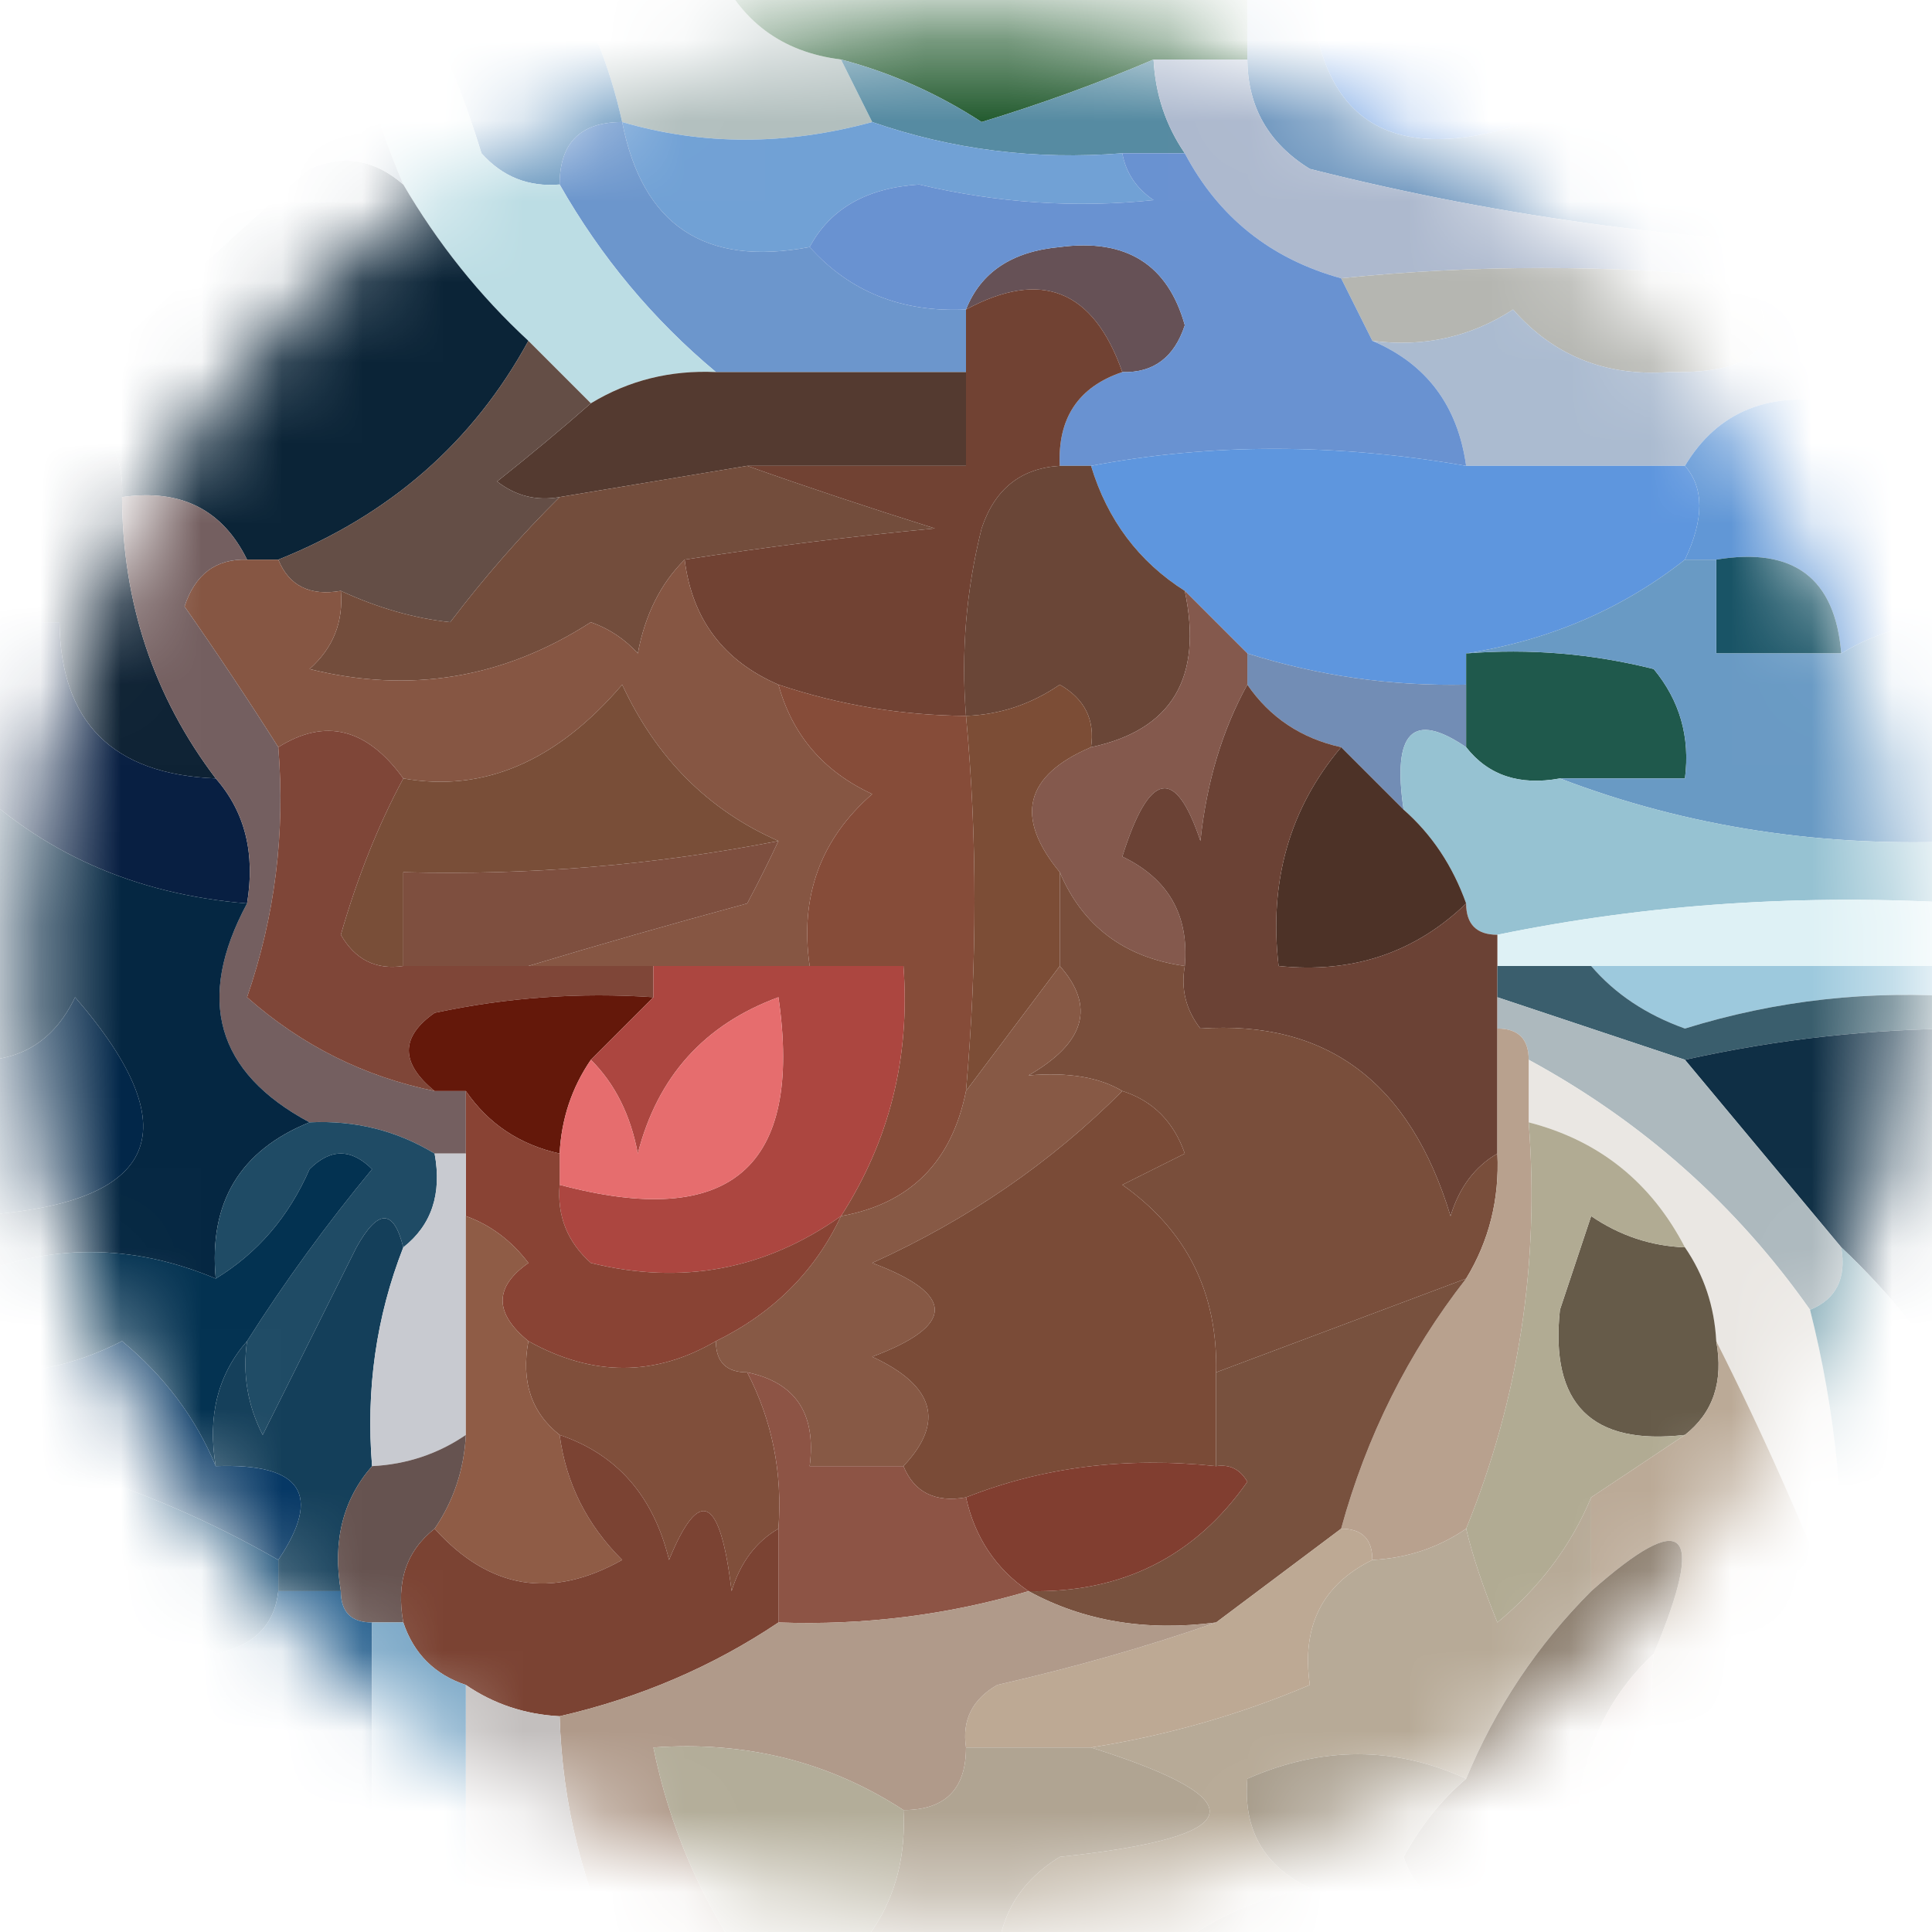 <svg width="24" height="24" viewBox="0 0 24 24" fill="none" xmlns="http://www.w3.org/2000/svg">
<g clip-path="url(#clip0_3_21)">
<mask id="mask0_3_21" style="mask-type:luminance" maskUnits="userSpaceOnUse" x="0" y="0" width="24" height="24">
<path d="M12 23.665C18.442 23.665 23.665 18.442 23.665 12C23.665 5.558 18.442 0.335 12 0.335C5.558 0.335 0.335 5.558 0.335 12C0.335 18.442 5.558 23.665 12 23.665Z" fill="white"/>
</mask>
<g mask="url(#mask0_3_21)">
<path fill-rule="evenodd" clip-rule="evenodd" d="M1.127 -0.426H3.457C4.009 1.084 3.491 2.12 1.904 2.68C2.112 1.617 1.723 0.905 0.739 0.545C1.127 0.415 1.516 0.286 1.904 0.156C1.548 0.048 1.289 -0.146 1.127 -0.426Z" fill="#072234"/>
<path fill-rule="evenodd" clip-rule="evenodd" d="M18.99 -0.426H24.426V0.351C23.134 0.045 21.84 0.175 20.543 0.739C21.502 0.998 22.408 1.257 23.261 1.516H19.766C19.507 0.868 19.248 0.221 18.99 -0.426Z" fill="#1E572B"/>
<path fill-rule="evenodd" clip-rule="evenodd" d="M24.426 0.351V2.292C23.956 2.124 23.568 1.865 23.261 1.516C22.408 1.257 21.502 0.998 20.543 0.739C21.84 0.175 23.134 0.045 24.426 0.351Z" fill="#215925"/>
<path fill-rule="evenodd" clip-rule="evenodd" d="M6.952 -0.426H8.894C9.19 0.258 9.707 0.647 10.447 0.739C10.576 0.998 10.706 1.257 10.835 1.516C9.765 1.808 8.73 1.808 7.729 1.516C7.576 0.823 7.317 0.176 6.952 -0.426Z" fill="#B2BFBE"/>
<path fill-rule="evenodd" clip-rule="evenodd" d="M8.893 -0.426H15.495V0.739H14.33C13.644 1.033 12.932 1.291 12.194 1.516C11.648 1.161 11.066 0.902 10.447 0.739C9.707 0.647 9.19 0.258 8.893 -0.426Z" fill="#235B2F"/>
<path fill-rule="evenodd" clip-rule="evenodd" d="M5.01 -0.426H6.952C7.317 0.176 7.576 0.823 7.729 1.516C7.211 1.516 6.952 1.774 6.952 2.292C6.565 2.325 6.242 2.196 5.981 1.904C5.727 1.077 5.403 0.301 5.01 -0.426Z" fill="#6796BE"/>
<path fill-rule="evenodd" clip-rule="evenodd" d="M10.447 0.739C11.066 0.902 11.648 1.161 12.194 1.516C12.932 1.291 13.644 1.033 14.33 0.739C14.352 1.169 14.481 1.558 14.718 1.904H13.942C12.863 1.99 11.827 1.86 10.835 1.516C10.706 1.257 10.576 0.998 10.447 0.739Z" fill="#568BA2"/>
<path fill-rule="evenodd" clip-rule="evenodd" d="M-0.426 -0.426H1.127C1.289 -0.146 1.548 0.048 1.904 0.156C1.516 0.286 1.127 0.415 0.739 0.545C1.723 0.905 2.112 1.617 1.904 2.68C1.257 3.587 0.48 4.363 -0.426 5.01V-0.426Z" fill="#041E31"/>
<path fill-rule="evenodd" clip-rule="evenodd" d="M15.495 -0.426H16.271C16.292 1.461 17.198 2.108 18.99 1.516C18.427 0.991 18.168 0.344 18.213 -0.426H18.99C19.249 0.221 19.507 0.868 19.766 1.516C20.795 2.14 21.96 2.464 23.261 2.486C23.477 2.635 23.607 2.829 23.649 3.069C21.152 3.035 18.693 2.711 16.271 2.098C15.758 1.781 15.499 1.328 15.495 0.739V-0.426Z" fill="#6B94BD"/>
<path fill-rule="evenodd" clip-rule="evenodd" d="M16.271 -0.426H18.213C18.168 0.344 18.427 0.991 18.99 1.516C17.198 2.108 16.292 1.461 16.271 -0.426Z" fill="#5F95DF"/>
<path fill-rule="evenodd" clip-rule="evenodd" d="M19.766 1.516H23.261C23.568 1.865 23.956 2.124 24.426 2.292V3.069H23.649C23.607 2.829 23.477 2.635 23.261 2.486C21.96 2.464 20.795 2.14 19.766 1.516Z" fill="#28655F"/>
<path fill-rule="evenodd" clip-rule="evenodd" d="M7.729 1.516C8.729 1.808 9.765 1.808 10.835 1.516C11.827 1.86 12.863 1.99 13.942 1.904C13.985 2.144 14.114 2.338 14.33 2.486C13.363 2.587 12.392 2.522 11.418 2.292C10.765 2.334 10.312 2.593 10.058 3.069C8.755 3.316 7.979 2.799 7.729 1.516Z" fill="#71A1D5"/>
<path fill-rule="evenodd" clip-rule="evenodd" d="M14.33 0.739H15.495C15.499 1.328 15.758 1.781 16.271 2.098C18.693 2.711 21.152 3.035 23.649 3.069H24.426V4.622C23.908 4.751 23.391 4.881 22.873 5.01C23.18 4.134 22.792 3.616 21.708 3.457C19.99 3.287 18.307 3.287 16.66 3.457C15.784 3.215 15.137 2.697 14.718 1.904C14.481 1.558 14.352 1.169 14.33 0.739Z" fill="#ADB9CE"/>
<path fill-rule="evenodd" clip-rule="evenodd" d="M7.729 1.516C7.979 2.799 8.755 3.316 10.059 3.069C10.556 3.625 11.203 3.883 12 3.845V4.622H8.894C8.112 3.969 7.464 3.192 6.952 2.292C6.952 1.774 7.211 1.516 7.729 1.516Z" fill="#6C96CC"/>
<path fill-rule="evenodd" clip-rule="evenodd" d="M4.234 -0.426H5.01C5.403 0.301 5.727 1.077 5.981 1.904C6.242 2.196 6.565 2.325 6.952 2.292C7.464 3.192 8.112 3.969 8.893 4.622C8.327 4.596 7.809 4.725 7.34 5.01C7.081 4.751 6.822 4.493 6.564 4.234C5.957 3.673 5.439 3.025 5.01 2.292C4.642 1.423 4.383 0.517 4.234 -0.426Z" fill="#BCDDE4"/>
<path fill-rule="evenodd" clip-rule="evenodd" d="M13.942 4.622C13.583 3.6 12.935 3.341 12 3.845C12.183 3.382 12.571 3.123 13.165 3.069C13.989 2.96 14.507 3.284 14.718 4.04C14.588 4.439 14.329 4.634 13.942 4.622Z" fill="#665156"/>
<path fill-rule="evenodd" clip-rule="evenodd" d="M5.01 2.292C5.439 3.025 5.957 3.673 6.564 4.234C5.879 5.491 4.844 6.397 3.457 6.952H3.069C2.763 6.329 2.245 6.07 1.516 6.175C1.544 5.582 1.285 5.194 0.739 5.01C1.728 4.015 2.764 3.044 3.845 2.098C4.264 1.916 4.652 1.98 5.01 2.292Z" fill="#0B2437"/>
<path fill-rule="evenodd" clip-rule="evenodd" d="M21.708 3.457C22.178 4.258 21.854 4.646 20.737 4.622C19.947 4.679 19.3 4.42 18.796 3.845C18.269 4.187 17.686 4.317 17.048 4.234C16.919 3.975 16.789 3.716 16.66 3.457C18.307 3.287 19.99 3.287 21.708 3.457Z" fill="#B5B6B1"/>
<path fill-rule="evenodd" clip-rule="evenodd" d="M3.457 -0.426H4.234C4.383 0.517 4.642 1.423 5.01 2.292C4.652 1.98 4.264 1.916 3.845 2.098C2.764 3.044 1.728 4.015 0.739 5.01C0.351 5.269 -0.038 5.528 -0.426 5.787V5.01C0.48 4.363 1.257 3.587 1.904 2.68C3.491 2.12 4.009 1.084 3.457 -0.426Z" fill="#95ACBC"/>
<path fill-rule="evenodd" clip-rule="evenodd" d="M21.708 3.457C22.792 3.616 23.18 4.134 22.873 5.01C21.987 4.846 21.34 5.105 20.931 5.787H18.213C18.108 5.037 17.72 4.52 17.048 4.234C17.686 4.317 18.269 4.187 18.796 3.845C19.3 4.42 19.947 4.679 20.737 4.622C21.854 4.646 22.178 4.258 21.708 3.457Z" fill="#ABBBD0"/>
<path fill-rule="evenodd" clip-rule="evenodd" d="M13.942 1.904H14.718C15.137 2.697 15.784 3.215 16.66 3.457C16.789 3.716 16.919 3.975 17.048 4.234C17.72 4.52 18.108 5.037 18.213 5.787C16.59 5.505 15.037 5.505 13.553 5.787H13.165C13.137 5.194 13.396 4.806 13.942 4.622C14.329 4.634 14.588 4.439 14.718 4.04C14.507 3.284 13.989 2.96 13.165 3.069C12.571 3.123 12.183 3.382 12 3.845C11.203 3.883 10.556 3.625 10.058 3.069C10.312 2.593 10.765 2.334 11.418 2.292C12.392 2.522 13.363 2.587 14.33 2.486C14.114 2.338 13.985 2.144 13.942 1.904Z" fill="#6992D1"/>
<path fill-rule="evenodd" clip-rule="evenodd" d="M8.893 4.622H12V5.787H9.282C8.505 5.916 7.729 6.046 6.952 6.175C6.665 6.226 6.406 6.161 6.175 5.981C6.591 5.65 6.979 5.327 7.34 5.01C7.809 4.725 8.327 4.596 8.893 4.622Z" fill="#543A30"/>
<path fill-rule="evenodd" clip-rule="evenodd" d="M13.942 4.622C13.396 4.806 13.137 5.194 13.165 5.787C12.68 5.817 12.356 6.076 12.194 6.564C12.002 7.33 11.937 8.106 12 8.893C11.198 8.887 10.422 8.757 9.67 8.505C8.986 8.209 8.597 7.691 8.505 6.952C9.498 6.797 10.533 6.668 11.612 6.564C10.784 6.304 10.008 6.045 9.282 5.787H12V3.845C12.935 3.341 13.583 3.6 13.942 4.622Z" fill="#714233"/>
<path fill-rule="evenodd" clip-rule="evenodd" d="M18.213 5.787H20.931C21.17 6.06 21.17 6.448 20.931 6.952C20.152 7.566 19.245 7.955 18.213 8.117V8.505C17.28 8.525 16.374 8.396 15.495 8.117C15.236 7.858 14.977 7.599 14.718 7.34C14.146 6.977 13.757 6.459 13.553 5.787C15.037 5.505 16.59 5.505 18.213 5.787Z" fill="#5E96DE"/>
<path fill-rule="evenodd" clip-rule="evenodd" d="M0.739 5.01C1.285 5.194 1.544 5.582 1.516 6.175C1.522 7.489 1.91 8.654 2.68 9.67C1.4 9.619 0.753 8.972 0.739 7.729H-0.426V5.787C-0.038 5.528 0.351 5.269 0.739 5.01Z" fill="#0E2234"/>
<path fill-rule="evenodd" clip-rule="evenodd" d="M6.564 4.234C6.822 4.493 7.081 4.751 7.34 5.01C6.979 5.327 6.591 5.65 6.175 5.981C6.406 6.161 6.665 6.226 6.952 6.175C6.474 6.648 6.021 7.166 5.593 7.729C5.148 7.682 4.695 7.553 4.234 7.34C3.849 7.407 3.59 7.277 3.457 6.952C4.844 6.397 5.879 5.491 6.564 4.234Z" fill="#644E46"/>
<path fill-rule="evenodd" clip-rule="evenodd" d="M24.426 4.622V7.729C23.86 7.702 23.342 7.832 22.873 8.117C22.797 7.18 22.28 6.792 21.32 6.952H20.931C21.17 6.448 21.17 6.06 20.931 5.787C21.34 5.105 21.987 4.846 22.873 5.01C23.391 4.881 23.908 4.751 24.426 4.622Z" fill="#6197D6"/>
<path fill-rule="evenodd" clip-rule="evenodd" d="M9.282 5.787C10.008 6.045 10.784 6.304 11.612 6.564C10.533 6.668 9.498 6.797 8.505 6.952C8.207 7.248 8.013 7.636 7.923 8.117C7.762 7.939 7.568 7.81 7.34 7.729C6.257 8.427 5.092 8.621 3.845 8.311C4.138 8.051 4.267 7.727 4.234 7.34C4.695 7.553 5.148 7.682 5.593 7.729C6.021 7.166 6.474 6.648 6.952 6.175C7.729 6.046 8.505 5.916 9.282 5.787Z" fill="#734D3C"/>
<path fill-rule="evenodd" clip-rule="evenodd" d="M21.32 6.952C22.28 6.792 22.797 7.18 22.873 8.117H21.32V6.952Z" fill="#195466"/>
<path fill-rule="evenodd" clip-rule="evenodd" d="M-0.426 7.729H0.739C0.753 8.972 1.4 9.619 2.68 9.67C3.043 10.085 3.173 10.602 3.069 11.223C1.671 11.109 0.507 10.591 -0.426 9.67V7.729Z" fill="#081F42"/>
<path fill-rule="evenodd" clip-rule="evenodd" d="M3.069 6.952H3.457C3.59 7.277 3.849 7.407 4.234 7.34C4.267 7.727 4.138 8.051 3.845 8.311C5.092 8.621 6.257 8.427 7.34 7.729C7.568 7.81 7.762 7.939 7.923 8.117C8.013 7.636 8.207 7.248 8.505 6.952C8.597 7.691 8.986 8.209 9.67 8.505C9.843 9.132 10.231 9.585 10.835 9.864C10.192 10.425 9.933 11.137 10.058 12H6.564C7.417 11.742 8.323 11.483 9.282 11.223C9.423 10.958 9.552 10.699 9.67 10.447C8.801 10.066 8.154 9.419 7.729 8.505C6.914 9.459 6.008 9.847 5.01 9.67C4.558 9.045 4.04 8.916 3.457 9.282C3.09 8.702 2.702 8.12 2.292 7.534C2.423 7.134 2.682 6.94 3.069 6.952Z" fill="#865643"/>
<path fill-rule="evenodd" clip-rule="evenodd" d="M15.495 8.505V8.117C16.374 8.396 17.28 8.525 18.213 8.505V9.282C17.552 8.831 17.293 9.09 17.436 10.058C17.177 9.8 16.919 9.541 16.66 9.282C16.164 9.172 15.775 8.913 15.495 8.505Z" fill="#728DB5"/>
<path fill-rule="evenodd" clip-rule="evenodd" d="M13.165 5.787H13.553C13.757 6.459 14.146 6.977 14.718 7.34C14.945 8.422 14.557 9.069 13.553 9.282C13.604 8.941 13.475 8.683 13.165 8.505C12.809 8.749 12.421 8.878 12 8.893C11.937 8.106 12.002 7.33 12.194 6.564C12.356 6.076 12.68 5.817 13.165 5.787Z" fill="#6A4637"/>
<path fill-rule="evenodd" clip-rule="evenodd" d="M18.213 8.117C19 8.054 19.777 8.119 20.543 8.311C20.868 8.704 20.997 9.157 20.931 9.67H19.378C18.877 9.762 18.488 9.633 18.213 9.282L18.213 8.117Z" fill="#1F594C"/>
<path fill-rule="evenodd" clip-rule="evenodd" d="M20.931 6.952H21.32V8.117H22.873C23.342 7.832 23.86 7.702 24.426 7.729V10.447C22.64 10.532 20.957 10.274 19.378 9.67H20.931C20.997 9.157 20.868 8.704 20.543 8.311C19.777 8.119 19 8.054 18.213 8.117C19.245 7.955 20.152 7.566 20.931 6.952Z" fill="#699AC4"/>
<path fill-rule="evenodd" clip-rule="evenodd" d="M14.718 7.34C14.977 7.599 15.236 7.858 15.495 8.117V8.505C15.183 9.069 14.989 9.716 14.912 10.447C14.6 9.514 14.276 9.579 13.942 10.641C14.514 10.916 14.773 11.37 14.718 12C13.969 11.895 13.451 11.507 13.165 10.835C12.6 10.15 12.73 9.633 13.553 9.282C14.557 9.069 14.945 8.422 14.718 7.34Z" fill="#84594D"/>
<path fill-rule="evenodd" clip-rule="evenodd" d="M9.67 10.447C8.136 10.746 6.582 10.876 5.01 10.835V12C4.67 12.051 4.411 11.921 4.234 11.612C4.439 10.899 4.697 10.252 5.01 9.67C6.008 9.847 6.914 9.459 7.729 8.505C8.154 9.419 8.801 10.066 9.67 10.447Z" fill="#794E38"/>
<path fill-rule="evenodd" clip-rule="evenodd" d="M9.67 10.447C9.552 10.699 9.423 10.958 9.282 11.223C8.323 11.483 7.417 11.742 6.564 12H5.01V10.835C6.582 10.876 8.136 10.746 9.67 10.447Z" fill="#7E4F3F"/>
<path fill-rule="evenodd" clip-rule="evenodd" d="M9.67 8.505C10.422 8.757 11.198 8.887 12 8.893C12.141 10.401 12.141 11.954 12 13.553C11.823 14.436 11.305 14.954 10.447 15.107C11.049 14.17 11.308 13.134 11.223 12H10.058C9.933 11.137 10.192 10.425 10.835 9.864C10.231 9.585 9.843 9.132 9.67 8.505Z" fill="#864C39"/>
<path fill-rule="evenodd" clip-rule="evenodd" d="M13.553 9.282C12.73 9.633 12.6 10.15 13.165 10.835V12C12.777 12.518 12.388 13.036 12 13.553C12.141 11.954 12.141 10.401 12 8.893C12.421 8.878 12.809 8.749 13.165 8.505C13.475 8.683 13.604 8.941 13.553 9.282Z" fill="#7C4D36"/>
<path fill-rule="evenodd" clip-rule="evenodd" d="M18.213 9.282C18.488 9.633 18.877 9.762 19.378 9.67C20.957 10.274 22.64 10.532 24.426 10.447V11.223C22.409 11.099 20.467 11.228 18.601 11.612C18.343 11.612 18.213 11.482 18.213 11.223C18.045 10.754 17.786 10.365 17.436 10.058C17.293 9.09 17.552 8.831 18.213 9.282Z" fill="#96C2D2"/>
<path fill-rule="evenodd" clip-rule="evenodd" d="M16.66 9.282C16.919 9.541 17.177 9.8 17.436 10.058C17.786 10.365 18.045 10.754 18.213 11.223C17.576 11.837 16.799 12.096 15.883 12C15.761 10.947 16.02 10.041 16.66 9.282Z" fill="#4D3227"/>
<path fill-rule="evenodd" clip-rule="evenodd" d="M24.426 11.223V12H18.601V11.612C20.467 11.228 22.409 11.099 24.426 11.223Z" fill="#DEF1F5"/>
<path fill-rule="evenodd" clip-rule="evenodd" d="M1.516 6.175C2.245 6.07 2.763 6.329 3.069 6.952C2.682 6.94 2.423 7.134 2.292 7.534C2.702 8.12 3.09 8.702 3.457 9.282C3.545 10.349 3.415 11.385 3.069 12.388C3.746 12.986 4.522 13.374 5.399 13.553H5.787V14.33H5.399C4.93 14.045 4.412 13.915 3.845 13.942C2.686 13.321 2.427 12.415 3.069 11.223C3.173 10.602 3.043 10.085 2.68 9.67C1.91 8.654 1.522 7.489 1.516 6.175Z" fill="#745F60"/>
<path fill-rule="evenodd" clip-rule="evenodd" d="M5.01 9.67C4.697 10.252 4.439 10.899 4.234 11.612C4.411 11.921 4.67 12.051 5.01 12H8.117V12.388C7.202 12.325 6.296 12.39 5.399 12.582C4.972 12.881 4.972 13.205 5.399 13.553C4.522 13.374 3.746 12.986 3.069 12.388C3.415 11.385 3.545 10.349 3.457 9.282C4.04 8.916 4.558 9.045 5.01 9.67Z" fill="#7F4638"/>
<path fill-rule="evenodd" clip-rule="evenodd" d="M15.495 8.505C15.775 8.913 16.164 9.172 16.66 9.282C16.02 10.041 15.761 10.947 15.883 12C16.799 12.096 17.576 11.837 18.213 11.223C18.213 11.482 18.343 11.612 18.601 11.612V14.33C18.321 14.492 18.127 14.751 18.019 15.107C17.519 13.447 16.483 12.67 14.912 12.777C14.732 12.546 14.667 12.287 14.718 12C14.773 11.369 14.514 10.916 13.942 10.641C14.276 9.579 14.6 9.514 14.912 10.447C14.989 9.716 15.184 9.069 15.495 8.505Z" fill="#6B4235"/>
<path fill-rule="evenodd" clip-rule="evenodd" d="M19.766 12H24.426V12.388C23.23 12.295 22.066 12.425 20.931 12.777C20.45 12.605 20.062 12.346 19.766 12Z" fill="#9DC9DD"/>
<path fill-rule="evenodd" clip-rule="evenodd" d="M-0.426 15.107V13.165C0.204 13.219 0.658 12.96 0.933 12.388C2.407 14.09 1.954 14.996 -0.426 15.107Z" fill="#022749"/>
<path fill-rule="evenodd" clip-rule="evenodd" d="M18.601 12.388V12H19.766C20.062 12.346 20.45 12.605 20.931 12.777C22.066 12.425 23.23 12.295 24.426 12.388V12.777C23.244 12.78 22.079 12.909 20.931 13.165C20.155 12.906 19.378 12.647 18.601 12.388Z" fill="#3A5E6D"/>
<path fill-rule="evenodd" clip-rule="evenodd" d="M-0.426 9.67C0.507 10.591 1.671 11.109 3.069 11.223C2.428 12.415 2.686 13.321 3.845 13.942C2.981 14.291 2.592 14.938 2.68 15.883C1.633 15.444 0.598 15.444 -0.426 15.883V15.107C1.954 14.996 2.407 14.09 0.933 12.388C0.658 12.96 0.204 13.219 -0.426 13.165L-0.426 9.67Z" fill="#052742"/>
<path fill-rule="evenodd" clip-rule="evenodd" d="M8.117 12.388C7.858 12.647 7.599 12.906 7.34 13.165C7.103 13.511 6.974 13.899 6.952 14.33C6.456 14.22 6.067 13.961 5.787 13.553H5.399C4.972 13.205 4.972 12.881 5.399 12.582C6.296 12.39 7.202 12.325 8.117 12.388Z" fill="#64180A"/>
<path fill-rule="evenodd" clip-rule="evenodd" d="M8.117 12H11.223C11.308 13.134 11.049 14.17 10.447 15.107C9.505 15.774 8.469 15.968 7.34 15.689C7.048 15.428 6.919 15.105 6.952 14.718C9.071 15.283 9.977 14.506 9.67 12.388C8.751 12.726 8.168 13.373 7.923 14.33C7.833 13.849 7.638 13.461 7.34 13.165C7.599 12.906 7.858 12.647 8.117 12.388V12Z" fill="#AC4640"/>
<path fill-rule="evenodd" clip-rule="evenodd" d="M13.165 10.835C13.451 11.507 13.969 11.895 14.718 12C14.667 12.287 14.732 12.546 14.912 12.777C16.483 12.67 17.519 13.447 18.019 15.107C18.127 14.751 18.321 14.492 18.601 14.33C18.628 14.896 18.498 15.414 18.213 15.883C17.177 16.271 16.142 16.66 15.107 17.048C15.129 16.058 14.741 15.282 13.942 14.718C14.2 14.589 14.459 14.459 14.718 14.33C14.58 13.933 14.321 13.674 13.942 13.553C13.658 13.382 13.269 13.317 12.777 13.359C13.48 12.955 13.61 12.502 13.165 12L13.165 10.835Z" fill="#794E3B"/>
<path fill-rule="evenodd" clip-rule="evenodd" d="M24.426 12.777V17.436C24.002 16.718 23.484 16.071 22.873 15.495C22.226 14.718 21.578 13.942 20.931 13.165C22.079 12.909 23.244 12.78 24.426 12.777Z" fill="#0F2F45"/>
<path fill-rule="evenodd" clip-rule="evenodd" d="M18.601 12.777V12.388C19.378 12.647 20.155 12.906 20.931 13.165C21.578 13.942 22.226 14.718 22.873 15.495C22.939 15.88 22.81 16.139 22.485 16.271C21.57 14.97 20.406 13.934 18.99 13.165C18.99 12.906 18.86 12.777 18.601 12.777Z" fill="#ADB9BE"/>
<path fill-rule="evenodd" clip-rule="evenodd" d="M6.952 14.718V14.33C6.974 13.899 7.103 13.511 7.34 13.165C7.638 13.461 7.833 13.849 7.923 14.33C8.168 13.373 8.751 12.726 9.67 12.388C9.977 14.506 9.071 15.283 6.952 14.718Z" fill="#E66D6E"/>
<path fill-rule="evenodd" clip-rule="evenodd" d="M3.845 13.942C4.412 13.915 4.93 14.045 5.399 14.33C5.491 14.831 5.361 15.22 5.01 15.495C4.89 15.014 4.696 15.014 4.428 15.495C4.04 16.271 3.651 17.048 3.263 17.825C3.075 17.457 3.011 17.068 3.069 16.66C3.535 15.925 4.053 15.213 4.622 14.524C4.363 14.265 4.104 14.265 3.845 14.524C3.588 15.114 3.199 15.567 2.68 15.883C2.592 14.938 2.981 14.291 3.845 13.942Z" fill="#1F4B65"/>
<path fill-rule="evenodd" clip-rule="evenodd" d="M18.99 13.165C20.406 13.934 21.57 14.97 22.485 16.271C22.805 17.539 22.934 18.833 22.873 20.155C22.413 18.964 21.895 17.799 21.32 16.66C21.297 16.229 21.168 15.841 20.931 15.495C20.51 14.684 19.863 14.167 18.99 13.942V13.165Z" fill="#EAE7E3"/>
<path fill-rule="evenodd" clip-rule="evenodd" d="M3.069 16.66C2.706 17.074 2.576 17.592 2.68 18.213C2.432 17.614 2.043 17.096 1.516 16.66C0.906 16.974 0.258 17.104 -0.426 17.048V15.883C0.598 15.444 1.633 15.444 2.68 15.883C3.199 15.567 3.588 15.114 3.845 14.524C4.104 14.265 4.363 14.265 4.622 14.524C4.053 15.213 3.535 15.925 3.069 16.66Z" fill="#033251"/>
<path fill-rule="evenodd" clip-rule="evenodd" d="M13.165 12C13.61 12.502 13.48 12.955 12.777 13.359C13.269 13.317 13.658 13.382 13.942 13.553C13.061 14.438 12.026 15.15 10.835 15.689C11.871 16.077 11.871 16.466 10.835 16.854C11.61 17.213 11.739 17.666 11.223 18.213H10.058C10.142 17.561 9.883 17.173 9.282 17.048C9.023 17.048 8.893 16.919 8.893 16.66C9.608 16.309 10.126 15.792 10.447 15.107C11.305 14.954 11.823 14.436 12 13.553C12.388 13.036 12.777 12.518 13.165 12Z" fill="#875945"/>
<path fill-rule="evenodd" clip-rule="evenodd" d="M5.787 13.553C6.067 13.961 6.456 14.22 6.952 14.33V14.718C6.919 15.105 7.048 15.428 7.34 15.689C8.469 15.968 9.505 15.774 10.447 15.107C10.126 15.792 9.608 16.309 8.893 16.66C8.136 17.103 7.359 17.103 6.564 16.66C6.137 16.311 6.137 15.988 6.564 15.689C6.352 15.411 6.093 15.216 5.787 15.107L5.787 13.553Z" fill="#894334"/>
<path fill-rule="evenodd" clip-rule="evenodd" d="M13.942 13.553C14.321 13.674 14.58 13.933 14.718 14.33C14.459 14.459 14.2 14.589 13.942 14.718C14.741 15.282 15.129 16.058 15.107 17.048V18.213C13.986 18.094 12.951 18.224 12 18.601C11.615 18.668 11.356 18.538 11.223 18.213C11.739 17.666 11.61 17.213 10.835 16.854C11.871 16.466 11.871 16.077 10.835 15.689C12.026 15.15 13.061 14.438 13.942 13.553Z" fill="#7A4B37"/>
<path fill-rule="evenodd" clip-rule="evenodd" d="M18.601 12.777C18.86 12.777 18.99 12.906 18.99 13.165V13.942C19.126 15.701 18.867 17.384 18.213 18.99C17.867 19.227 17.479 19.356 17.048 19.378C17.048 19.119 16.919 18.99 16.66 18.99C16.974 17.844 17.491 16.808 18.213 15.883C18.498 15.414 18.628 14.896 18.601 14.33V12.777Z" fill="#B8A18E"/>
<path fill-rule="evenodd" clip-rule="evenodd" d="M20.931 15.495C21.168 15.841 21.297 16.229 21.32 16.66C21.412 17.161 21.282 17.549 20.931 17.825C19.771 17.959 19.253 17.441 19.378 16.271C19.507 15.883 19.637 15.495 19.766 15.107C20.122 15.35 20.511 15.479 20.931 15.495Z" fill="#665B49"/>
<path fill-rule="evenodd" clip-rule="evenodd" d="M5.01 15.495C4.673 16.356 4.544 17.262 4.622 18.213C4.259 18.628 4.13 19.145 4.234 19.766H3.457V19.378C4.006 18.563 3.747 18.175 2.68 18.213C2.576 17.592 2.706 17.074 3.069 16.66C3.011 17.068 3.075 17.457 3.263 17.825C3.651 17.048 4.04 16.271 4.428 15.495C4.696 15.014 4.89 15.014 5.01 15.495Z" fill="#143F5A"/>
<path fill-rule="evenodd" clip-rule="evenodd" d="M5.399 14.33H5.787V17.825C5.441 18.061 5.053 18.191 4.622 18.213C4.544 17.262 4.673 16.356 5.01 15.495C5.361 15.22 5.491 14.831 5.399 14.33Z" fill="#C8CAD0"/>
<path fill-rule="evenodd" clip-rule="evenodd" d="M6.564 16.66C7.359 17.103 8.136 17.103 8.893 16.66C8.893 16.919 9.023 17.048 9.282 17.048C9.593 17.647 9.722 18.294 9.67 18.99C9.39 19.152 9.196 19.411 9.088 19.766C8.948 18.584 8.689 18.455 8.311 19.378C8.118 18.584 7.664 18.066 6.952 17.825C6.601 17.549 6.471 17.161 6.564 16.66Z" fill="#804F3B"/>
<path fill-rule="evenodd" clip-rule="evenodd" d="M18.213 15.883C17.491 16.808 16.974 17.844 16.66 18.99C16.142 19.378 15.624 19.766 15.107 20.155C14.239 20.269 13.462 20.14 12.777 19.766C13.936 19.791 14.842 19.338 15.495 18.407C15.406 18.252 15.277 18.188 15.107 18.213V17.048C16.142 16.66 17.177 16.271 18.213 15.883Z" fill="#78513E"/>
<path fill-rule="evenodd" clip-rule="evenodd" d="M5.787 15.107C6.093 15.216 6.352 15.411 6.564 15.689C6.137 15.988 6.137 16.311 6.564 16.66C6.471 17.161 6.601 17.549 6.952 17.825C7.031 18.424 7.29 18.942 7.729 19.378C6.852 19.871 6.076 19.742 5.399 18.99C5.635 18.644 5.765 18.255 5.787 17.825L5.787 15.107Z" fill="#8F5C46"/>
<path fill-rule="evenodd" clip-rule="evenodd" d="M2.68 18.213C3.747 18.175 4.006 18.563 3.457 19.378C2.608 18.89 1.702 18.501 0.739 18.213H-0.426V17.048C0.258 17.104 0.906 16.974 1.516 16.66C2.043 17.096 2.432 17.614 2.68 18.213Z" fill="#063865"/>
<path fill-rule="evenodd" clip-rule="evenodd" d="M0.739 18.213C1.702 18.501 2.608 18.89 3.457 19.378V19.766C3.411 20.188 3.152 20.447 2.68 20.543C1.904 20.025 1.127 19.507 0.351 18.99C0.491 18.724 0.621 18.465 0.739 18.213Z" fill="#07416C"/>
<path fill-rule="evenodd" clip-rule="evenodd" d="M15.107 18.213C15.277 18.188 15.406 18.252 15.495 18.407C14.842 19.338 13.936 19.791 12.777 19.766C12.368 19.486 12.11 19.098 12 18.601C12.951 18.224 13.986 18.094 15.107 18.213Z" fill="#813E30"/>
<path fill-rule="evenodd" clip-rule="evenodd" d="M9.282 17.048C9.883 17.173 10.142 17.561 10.058 18.213H11.223C11.356 18.538 11.615 18.668 12 18.601C12.11 19.098 12.368 19.486 12.777 19.766C11.768 20.064 10.733 20.193 9.67 20.155V18.99C9.722 18.294 9.593 17.647 9.282 17.048Z" fill="#8D5445"/>
<path fill-rule="evenodd" clip-rule="evenodd" d="M22.873 15.495C23.484 16.071 24.002 16.718 24.426 17.436V17.825C23.894 17.963 23.506 18.287 23.261 18.796C23.603 20.271 23.603 21.76 23.261 23.261H22.873V20.155C22.934 18.833 22.805 17.539 22.485 16.271C22.81 16.139 22.939 15.88 22.873 15.495Z" fill="#80A8B4"/>
<path fill-rule="evenodd" clip-rule="evenodd" d="M6.952 17.825C7.664 18.066 8.118 18.584 8.311 19.378C8.689 18.455 8.948 18.584 9.088 19.766C9.196 19.411 9.39 19.152 9.67 18.99V20.155C8.853 20.703 7.947 21.091 6.952 21.32C6.521 21.297 6.133 21.168 5.787 20.931C5.399 20.802 5.14 20.543 5.01 20.155C4.918 19.653 5.048 19.265 5.399 18.99C6.076 19.742 6.852 19.871 7.729 19.378C7.29 18.942 7.031 18.424 6.952 17.825Z" fill="#7B4333"/>
<path fill-rule="evenodd" clip-rule="evenodd" d="M18.99 13.942C19.863 14.167 20.51 14.684 20.931 15.495C20.511 15.479 20.122 15.35 19.766 15.107C19.637 15.495 19.507 15.883 19.378 16.271C19.253 17.441 19.771 17.959 20.931 17.825C20.543 18.084 20.155 18.342 19.766 18.601C19.517 19.2 19.129 19.718 18.601 20.155C18.421 19.713 18.292 19.325 18.213 18.99C18.867 17.384 19.126 15.701 18.99 13.942Z" fill="#B1AB93"/>
<path fill-rule="evenodd" clip-rule="evenodd" d="M5.787 17.825C5.765 18.255 5.635 18.644 5.399 18.99C5.048 19.265 4.918 19.653 5.01 20.155H4.622C4.363 20.155 4.234 20.025 4.234 19.766C4.13 19.145 4.259 18.628 4.622 18.213C5.053 18.191 5.441 18.061 5.787 17.825Z" fill="#665350"/>
<path fill-rule="evenodd" clip-rule="evenodd" d="M21.32 16.66C21.895 17.799 22.413 18.964 22.873 20.155V20.543C22.522 20.818 22.392 21.206 22.485 21.708C21.846 21.625 21.264 21.754 20.737 22.096C20.547 21.594 20.482 21.076 20.543 20.543C21.199 18.985 20.94 18.726 19.766 19.766V18.601C20.155 18.342 20.543 18.084 20.931 17.825C21.282 17.549 21.412 17.161 21.32 16.66Z" fill="#BBAA97"/>
<path fill-rule="evenodd" clip-rule="evenodd" d="M24.426 17.825V23.261H23.261C23.603 21.76 23.603 20.271 23.261 18.796C23.506 18.287 23.894 17.963 24.426 17.825Z" fill="#4795B0"/>
<path fill-rule="evenodd" clip-rule="evenodd" d="M-0.426 18.213H0.739C0.621 18.465 0.491 18.724 0.351 18.99C1.127 19.507 1.904 20.025 2.68 20.543C3.152 20.447 3.41 20.188 3.457 19.766H4.234C4.234 20.025 4.363 20.155 4.622 20.155V22.873H3.457C3.54 22.235 3.411 21.652 3.069 21.125C1.818 21.017 0.653 20.694 -0.426 20.155L-0.426 18.213Z" fill="#1A5788"/>
<path fill-rule="evenodd" clip-rule="evenodd" d="M19.766 18.601V19.766C19.096 20.437 18.578 21.214 18.213 22.096C17.326 21.69 16.42 21.69 15.495 22.096C15.441 22.727 15.699 23.18 16.271 23.455C15.498 23.6 14.851 23.924 14.33 24.426H12.388C12.393 23.837 12.651 23.384 13.165 23.067C15.511 22.819 15.64 22.366 13.553 21.708C14.497 21.559 15.403 21.3 16.271 20.931C16.166 20.201 16.425 19.684 17.048 19.378C17.479 19.356 17.867 19.227 18.213 18.99C18.292 19.325 18.421 19.713 18.601 20.155C19.129 19.718 19.517 19.2 19.766 18.601Z" fill="#B7AA97"/>
<path fill-rule="evenodd" clip-rule="evenodd" d="M-0.426 20.155C0.653 20.694 1.818 21.017 3.069 21.125C3.411 21.652 3.54 22.235 3.457 22.873C2.163 22.743 0.868 22.614 -0.426 22.485V20.155Z" fill="#18528C"/>
<path fill-rule="evenodd" clip-rule="evenodd" d="M16.66 18.99C16.919 18.99 17.048 19.119 17.048 19.378C16.425 19.684 16.166 20.201 16.271 20.931C15.403 21.3 14.497 21.559 13.553 21.708H12C11.949 21.367 12.079 21.109 12.388 20.931C13.352 20.711 14.258 20.452 15.107 20.155C15.624 19.766 16.142 19.378 16.66 18.99Z" fill="#BDA994"/>
<path fill-rule="evenodd" clip-rule="evenodd" d="M12.777 19.766C13.462 20.14 14.239 20.269 15.107 20.155C14.258 20.452 13.352 20.711 12.388 20.931C12.079 21.109 11.949 21.367 12 21.708C12 22.226 11.741 22.485 11.223 22.485C10.298 21.884 9.263 21.625 8.117 21.708C8.316 22.687 8.704 23.593 9.282 24.426H7.729C7.243 23.453 6.984 22.418 6.952 21.32C7.947 21.091 8.853 20.703 9.67 20.155C10.733 20.193 11.768 20.064 12.777 19.766Z" fill="#B09A8A"/>
<path fill-rule="evenodd" clip-rule="evenodd" d="M12 21.708H13.553C15.64 22.366 15.511 22.819 13.165 23.067C12.651 23.384 12.392 23.837 12.388 24.426H10.447C11.007 23.914 11.265 23.267 11.223 22.485C11.741 22.485 12 22.226 12 21.708Z" fill="#B0A492"/>
<path fill-rule="evenodd" clip-rule="evenodd" d="M20.543 20.543C19.91 21.136 19.586 21.912 19.572 22.873C19.066 23.1 18.613 23.359 18.213 23.649C17.826 23.661 17.567 23.467 17.436 23.067C17.652 22.674 17.911 22.351 18.213 22.096C18.578 21.214 19.096 20.437 19.766 19.766C20.94 18.726 21.199 18.985 20.543 20.543Z" fill="#837463"/>
<path fill-rule="evenodd" clip-rule="evenodd" d="M20.543 20.543C20.482 21.076 20.547 21.594 20.737 22.096C21.264 21.754 21.846 21.625 22.485 21.708C22.392 21.206 22.522 20.818 22.873 20.543V23.261C22.851 23.692 22.721 24.08 22.485 24.426H21.32C21.416 23.874 21.74 23.485 22.29 23.261C22.549 22.873 22.549 22.485 22.29 22.096C21.031 22.514 20.06 23.291 19.378 24.426H18.213V23.649C18.613 23.359 19.066 23.1 19.572 22.873C19.586 21.912 19.91 21.136 20.543 20.543Z" fill="#C0A69B"/>
<path fill-rule="evenodd" clip-rule="evenodd" d="M5.787 20.931C6.133 21.168 6.521 21.297 6.952 21.32C6.984 22.418 7.243 23.453 7.729 24.426H5.787V20.931Z" fill="#C3BFBE"/>
<path fill-rule="evenodd" clip-rule="evenodd" d="M11.223 22.485C11.265 23.267 11.007 23.914 10.447 24.426H9.282C8.704 23.593 8.315 22.687 8.117 21.708C9.263 21.625 10.298 21.884 11.223 22.485Z" fill="#B3AD99"/>
<path fill-rule="evenodd" clip-rule="evenodd" d="M4.622 20.155H5.01C5.14 20.543 5.399 20.802 5.787 20.931V24.426H3.845V23.261C2.395 23.33 0.972 23.201 -0.426 22.873V22.485C0.868 22.614 2.163 22.743 3.457 22.873H4.622V20.155Z" fill="#77A5C5"/>
<path fill-rule="evenodd" clip-rule="evenodd" d="M-0.426 22.873C0.972 23.201 2.395 23.33 3.845 23.261V24.426H-0.426V22.873Z" fill="#1D5788"/>
<path fill-rule="evenodd" clip-rule="evenodd" d="M18.213 22.096C17.911 22.351 17.652 22.674 17.436 23.067C17.567 23.467 17.826 23.661 18.213 23.649V24.426H14.33C14.851 23.924 15.498 23.6 16.271 23.455C15.699 23.18 15.441 22.727 15.495 22.096C16.42 21.69 17.326 21.69 18.213 22.096Z" fill="#A89D8C"/>
<path fill-rule="evenodd" clip-rule="evenodd" d="M21.32 24.426H19.378C20.06 23.291 21.031 22.514 22.29 22.096C22.549 22.485 22.549 22.873 22.29 23.261C21.74 23.485 21.416 23.874 21.32 24.426Z" fill="#715E4C"/>
<path fill-rule="evenodd" clip-rule="evenodd" d="M22.873 23.261H24.426V24.426H22.485C22.721 24.08 22.851 23.692 22.873 23.261Z" fill="#9275BA"/>
</g>
</g>
<defs>
<clipPath id="clip0_3_21">
<rect width="24" height="24" fill="white"/>
</clipPath>
</defs>
</svg>
